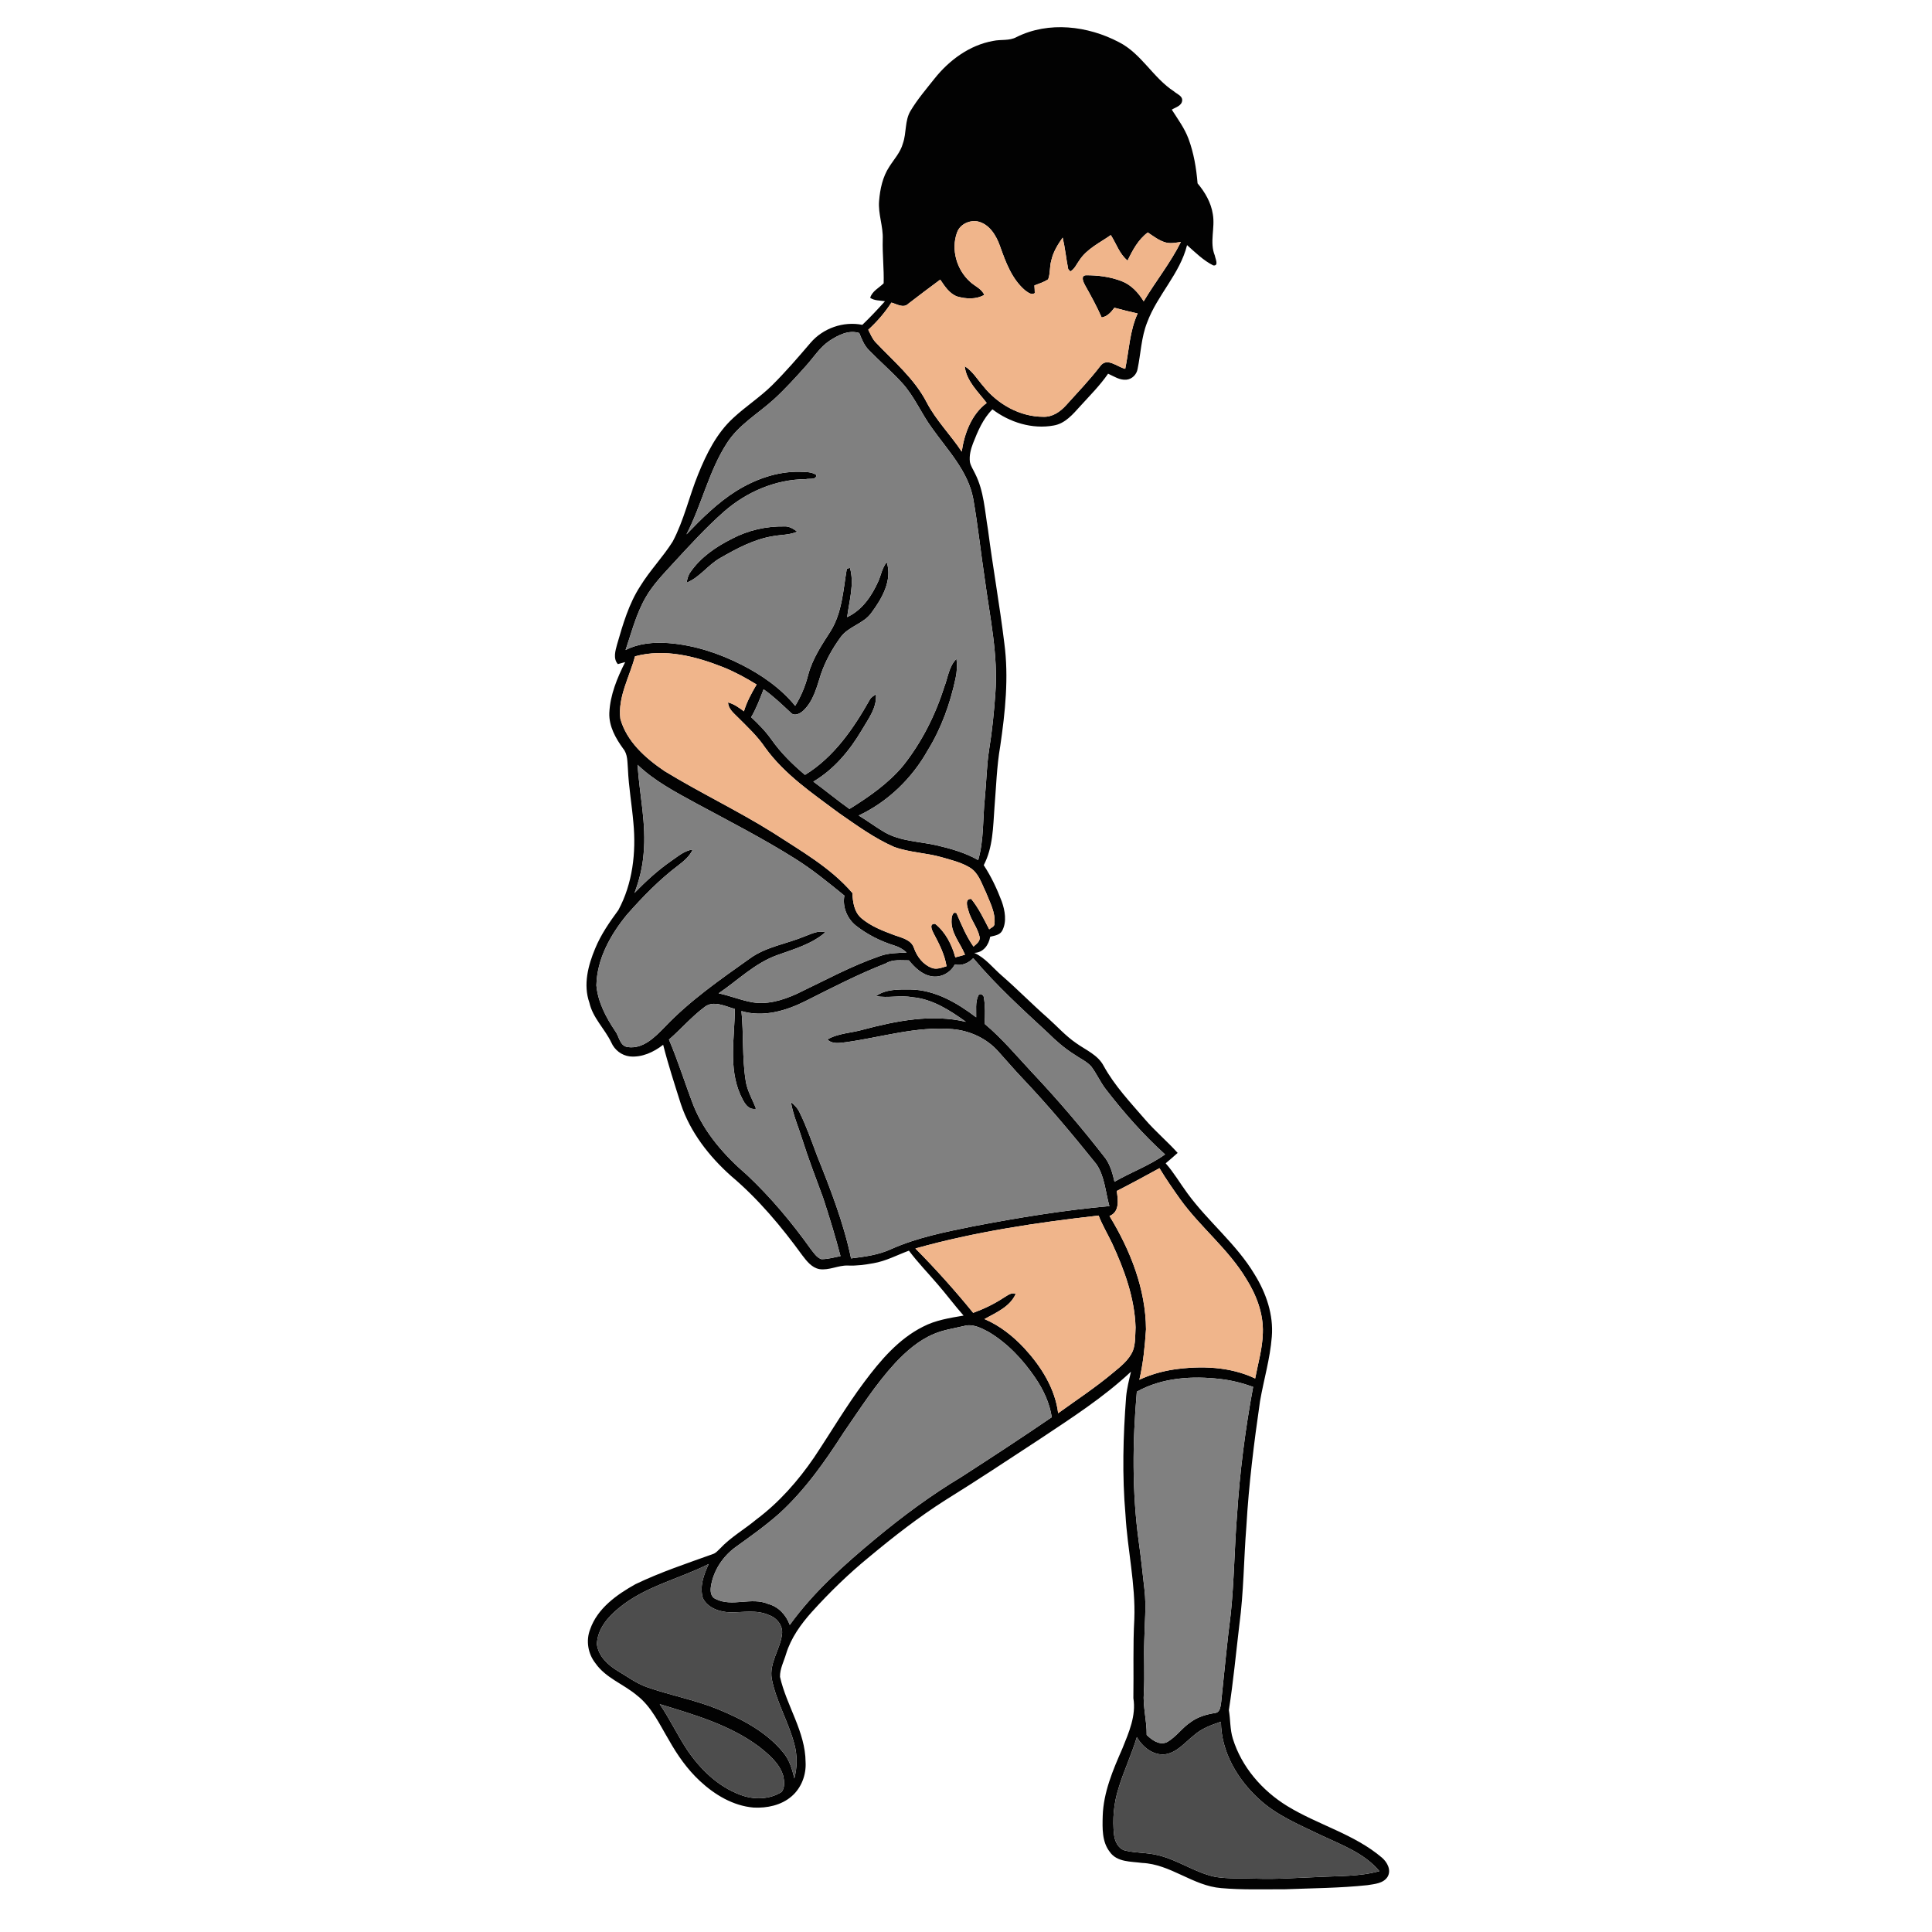<?xml version="1.0" encoding="UTF-8" ?>
<!DOCTYPE svg PUBLIC "-//W3C//DTD SVG 1.1//EN" "http://www.w3.org/Graphics/SVG/1.1/DTD/svg11.dtd">
<svg width="1000pt" height="1000pt" viewBox="0 0 1000 1000" version="1.1" xmlns="http://www.w3.org/2000/svg">
    <g id="#020202ff">
        <path fill="#020202" opacity="1.00"
            d=" M 526.15 19.19 C 542.80 10.88 563.06 13.36 579.13 21.81 C 590.79 27.71 596.81 40.27 607.63 47.29 C 609.15 48.69 612.06 49.56 611.90 52.03 C 611.63 54.82 608.50 55.52 606.51 56.75 C 609.62 61.63 613.11 66.34 615.15 71.79 C 617.91 79.20 619.21 87.06 619.86 94.91 C 623.73 99.49 626.86 104.90 627.76 110.89 C 629.02 118.01 625.95 125.38 628.80 132.31 C 629.04 133.88 631.00 137.71 628.01 137.39 C 622.85 134.82 618.69 130.66 614.42 126.87 C 610.72 141.74 599.04 152.67 593.78 166.84 C 590.70 174.55 590.49 182.96 588.81 191.00 C 588.33 193.85 585.92 196.27 583.01 196.53 C 579.55 196.86 576.54 194.78 573.55 193.42 C 569.37 199.48 564.15 204.69 559.22 210.12 C 555.38 214.35 551.34 219.26 545.37 220.24 C 534.25 222.28 522.57 218.62 513.68 211.87 C 508.80 216.72 506.12 223.16 503.64 229.45 C 502.46 232.53 501.60 235.84 502.03 239.16 C 502.50 241.36 503.84 243.24 504.77 245.27 C 509.28 254.18 509.72 264.35 511.36 274.02 C 513.91 293.71 517.44 313.26 519.84 332.97 C 522.19 350.67 520.29 368.57 517.73 386.13 C 515.89 396.68 515.62 407.41 514.73 418.06 C 514.01 428.09 513.97 438.69 509.18 447.81 C 513.03 453.66 516.03 460.05 518.51 466.59 C 520.18 471.37 521.21 477.01 518.76 481.69 C 517.56 484.01 514.77 484.28 512.52 484.85 C 511.79 489.12 508.94 493.11 504.26 493.20 C 510.10 495.83 513.99 501.11 518.75 505.17 C 526.78 512.16 534.22 519.79 542.23 526.81 C 547.15 531.20 551.56 536.20 557.04 539.94 C 562.04 543.53 568.27 545.99 571.27 551.74 C 576.92 562.02 585.05 570.57 592.66 579.40 C 597.92 585.53 604.15 590.73 609.55 596.74 C 607.52 598.57 605.45 600.38 603.35 602.13 C 607.57 606.90 610.77 612.44 614.54 617.56 C 625.28 632.32 640.00 643.89 649.40 659.67 C 655.36 669.27 659.24 680.55 658.28 691.96 C 657.41 703.24 654.11 714.14 652.19 725.25 C 649.07 746.75 646.37 768.33 645.12 790.03 C 643.76 807.05 643.76 824.18 641.47 841.12 C 639.72 855.81 638.35 870.54 636.06 885.16 C 636.90 890.05 636.61 895.12 638.11 899.91 C 642.63 914.55 653.28 926.83 666.23 934.78 C 682.16 944.56 701.00 949.30 715.38 961.59 C 718.03 963.91 720.19 967.88 718.27 971.32 C 716.11 974.90 711.49 975.14 707.79 975.76 C 693.57 977.28 679.27 977.32 665.00 977.89 C 654.03 977.84 643.03 978.26 632.10 977.28 C 617.49 976.14 605.88 964.87 591.15 964.25 C 585.42 963.47 578.15 963.91 574.45 958.57 C 570.32 953.32 570.60 946.30 570.76 940.00 C 571.13 927.66 576.07 916.14 580.95 905.01 C 584.28 896.76 588.13 888.08 586.63 878.98 C 586.86 865.32 586.36 851.64 587.12 837.99 C 587.80 819.87 583.56 802.05 582.55 784.03 C 580.77 763.72 581.32 743.28 582.88 722.98 C 583.27 718.57 584.40 714.27 585.39 709.98 C 571.02 723.46 554.34 734.11 538.00 745.00 C 521.87 755.57 505.80 766.24 489.41 776.40 C 475.53 785.22 462.54 795.34 449.92 805.86 C 439.30 814.52 429.46 824.11 420.26 834.27 C 414.56 840.63 409.42 847.75 406.89 856.01 C 405.74 859.93 403.65 863.75 403.73 867.92 C 407.10 882.94 416.86 896.28 416.97 912.05 C 417.36 918.64 414.79 925.45 409.73 929.78 C 404.40 934.42 396.99 935.94 390.09 935.60 C 379.46 934.71 369.92 928.97 362.26 921.83 C 355.74 915.78 350.59 908.42 346.26 900.70 C 341.35 892.52 337.32 883.37 329.54 877.42 C 322.64 871.62 313.48 868.50 308.20 860.89 C 304.34 856.02 303.18 849.20 305.44 843.38 C 309.21 832.46 319.26 825.37 328.93 819.96 C 341.90 813.73 355.60 809.19 369.12 804.33 C 370.56 803.82 371.56 802.62 372.62 801.60 C 378.15 795.66 385.31 791.63 391.50 786.46 C 403.26 777.65 413.09 766.49 421.35 754.41 C 430.05 741.40 437.95 727.85 447.35 715.32 C 455.68 704.17 465.05 693.08 477.69 686.72 C 484.22 683.30 491.57 682.18 498.75 680.94 C 494.09 675.67 489.90 670.01 485.29 664.70 C 480.35 658.91 475.02 653.45 470.46 647.34 C 464.36 649.59 458.52 652.76 452.05 653.85 C 447.69 654.64 443.28 655.24 438.85 655.04 C 433.84 654.86 429.12 657.68 424.08 656.89 C 420.14 656.13 417.55 652.75 415.26 649.74 C 404.43 634.84 392.50 620.56 378.37 608.65 C 367.01 598.50 357.27 586.04 352.41 571.44 C 349.20 561.27 345.87 551.13 343.25 540.78 C 338.36 544.58 332.27 547.43 325.94 546.79 C 321.75 546.30 318.11 543.46 316.43 539.62 C 313.03 532.50 306.82 526.87 305.06 518.97 C 301.79 509.70 304.39 499.70 308.05 490.97 C 311.01 483.74 315.48 477.31 320.07 471.05 C 327.46 457.34 329.29 441.27 327.85 425.94 C 327.06 416.61 325.41 407.36 325.01 398.00 C 324.68 394.41 324.99 390.40 322.52 387.46 C 318.63 382.09 315.13 375.87 315.38 369.03 C 315.79 359.71 319.44 350.92 323.59 342.70 C 322.64 342.96 320.74 343.48 319.79 343.74 C 317.26 340.84 318.52 336.86 319.39 333.57 C 322.41 323.17 325.45 312.54 331.41 303.38 C 336.39 295.25 343.12 288.36 348.19 280.30 C 354.05 269.25 356.69 256.91 361.40 245.40 C 365.68 234.83 370.94 224.24 379.45 216.42 C 385.87 210.44 393.29 205.66 399.55 199.51 C 406.60 192.53 413.06 185.01 419.50 177.48 C 425.96 169.89 436.55 166.16 446.34 168.14 C 450.43 164.24 454.27 160.11 458.06 155.93 C 455.50 155.46 452.64 155.70 450.40 154.16 C 451.40 150.71 454.97 149.02 457.38 146.65 C 457.60 139.07 456.68 131.51 456.90 123.93 C 457.21 117.19 454.43 110.71 455.02 103.97 C 455.52 97.82 456.86 91.53 460.29 86.31 C 462.77 82.38 466.09 78.85 467.33 74.26 C 469.29 68.76 468.22 62.48 471.31 57.35 C 474.88 51.39 479.42 46.09 483.73 40.66 C 491.32 31.13 501.88 23.33 514.06 21.18 C 518.06 20.30 522.44 21.25 526.15 19.19 M 495.35 120.36 C 492.14 129.16 495.20 139.64 502.09 145.83 C 504.51 148.13 508.05 149.37 509.45 152.63 C 505.14 155.08 499.98 154.76 495.38 153.44 C 491.37 151.92 488.96 148.11 486.67 144.73 C 481.14 148.83 475.63 152.96 470.18 157.17 C 467.59 159.74 464.23 157.38 461.40 156.61 C 458.03 161.80 453.97 166.51 449.40 170.69 C 450.48 172.82 451.41 175.09 452.99 176.93 C 462.39 186.91 473.29 195.91 479.67 208.31 C 484.52 217.61 492.03 225.07 497.78 233.76 C 499.18 224.36 502.82 214.43 510.72 208.58 C 506.29 202.75 500.16 197.20 499.34 189.55 C 503.45 192.13 505.91 196.40 509.03 199.98 C 516.45 209.28 527.99 215.75 540.04 215.73 C 544.75 215.91 548.78 213.12 551.80 209.77 C 557.81 203.07 564.09 196.58 569.55 189.42 C 573.06 184.77 578.33 190.00 582.42 190.90 C 584.40 181.33 584.72 171.29 588.85 162.25 C 584.82 161.35 580.80 160.38 576.82 159.28 C 575.12 161.55 573.18 163.83 570.22 164.31 C 567.66 158.50 564.60 152.93 561.49 147.40 C 560.74 145.97 559.28 142.82 561.95 142.48 C 568.24 142.42 574.66 143.26 580.57 145.53 C 585.53 147.43 589.25 151.52 591.97 155.97 C 598.16 145.58 605.82 136.11 611.23 125.24 C 608.58 125.60 605.83 126.22 603.20 125.46 C 599.80 124.48 596.99 122.23 594.09 120.32 C 589.16 123.99 586.24 129.46 583.63 134.88 C 579.44 131.50 577.79 126.09 574.96 121.67 C 569.30 125.65 562.61 128.73 558.70 134.70 C 557.22 136.69 556.26 139.25 553.98 140.50 C 553.71 140.19 553.17 139.58 552.90 139.28 C 551.83 133.88 551.30 128.36 550.04 122.98 C 547.45 126.63 545.06 130.53 544.12 134.96 C 543.21 138.11 543.69 141.53 542.52 144.60 C 540.33 146.02 537.82 146.82 535.40 147.74 C 535.52 149.06 535.58 150.38 535.60 151.70 C 533.87 152.90 532.08 151.30 530.67 150.35 C 523.75 144.49 520.54 135.70 517.61 127.41 C 515.66 121.91 512.15 115.98 506.04 114.61 C 501.71 113.83 496.86 116.09 495.35 120.36 M 429.39 176.36 C 424.39 179.69 421.19 184.91 417.23 189.31 C 411.89 195.27 406.52 201.22 400.62 206.63 C 392.43 214.10 382.35 219.81 376.27 229.35 C 366.83 243.94 363.24 261.28 355.30 276.61 C 363.20 268.38 371.37 260.23 381.08 254.13 C 390.91 248.03 402.31 243.93 413.99 244.20 C 416.86 244.31 420.02 244.13 422.52 245.83 C 422.69 248.59 418.74 247.53 417.00 248.03 C 401.45 248.11 386.40 254.62 374.78 264.78 C 365.22 273.22 356.63 282.68 347.99 292.04 C 343.04 297.47 337.85 302.81 334.19 309.24 C 329.30 317.70 326.92 327.27 323.80 336.45 C 330.61 332.94 338.44 332.32 345.97 332.86 C 359.23 333.87 372.10 338.11 383.92 344.10 C 394.33 349.40 404.14 356.23 411.59 365.34 C 414.69 360.34 416.91 354.87 418.35 349.17 C 420.55 340.95 425.33 333.82 429.88 326.75 C 435.94 317.04 436.43 305.31 438.31 294.36 C 438.72 294.25 439.53 294.04 439.94 293.94 C 442.30 302.31 439.53 311.04 438.49 319.42 C 446.32 315.79 451.30 308.34 454.69 300.69 C 456.08 297.43 456.67 293.77 458.98 290.96 C 461.96 300.38 456.54 309.77 451.09 317.12 C 447.01 322.96 439.10 324.15 435.01 329.96 C 430.77 335.79 427.22 342.18 424.89 349.01 C 422.77 355.63 421.04 362.88 415.79 367.83 C 414.09 369.40 411.09 370.95 409.22 368.80 C 404.72 364.61 400.29 360.33 395.24 356.78 C 393.33 361.69 391.50 366.66 388.80 371.21 C 392.58 374.76 396.25 378.46 399.24 382.71 C 404.12 389.65 410.19 395.64 416.67 401.08 C 431.62 391.91 441.76 377.12 450.21 362.14 C 450.89 360.84 452.25 360.17 453.38 359.32 C 453.98 366.40 449.36 372.20 446.02 377.98 C 439.77 388.53 431.67 398.26 420.99 404.56 C 427.30 409.18 433.31 414.19 439.69 418.72 C 449.77 412.44 459.70 405.58 467.38 396.41 C 476.98 384.33 484.05 370.38 488.70 355.69 C 490.66 350.76 491.11 344.92 495.08 341.03 C 495.48 344.37 495.35 347.76 494.61 351.05 C 491.83 364.13 487.27 376.89 480.24 388.30 C 472.11 402.83 459.57 415.02 444.46 422.11 C 449.09 424.89 453.39 428.17 458.06 430.88 C 466.26 435.49 475.92 435.51 484.89 437.55 C 492.27 439.29 499.68 441.39 506.31 445.17 C 509.33 434.71 508.63 423.74 509.75 413.02 C 510.58 404.65 510.68 396.22 511.98 387.90 C 513.55 378.32 514.50 368.64 515.19 358.95 C 516.72 339.09 512.37 319.48 509.74 299.90 C 507.64 285.94 506.16 271.87 503.71 257.96 C 500.98 243.72 490.49 232.98 482.39 221.55 C 476.83 214.01 473.27 205.11 466.89 198.16 C 461.46 192.23 455.34 186.98 449.74 181.22 C 447.30 178.78 446.02 175.52 444.76 172.38 C 439.25 170.62 433.91 173.44 429.39 176.36 M 328.67 339.72 C 325.87 350.39 319.71 360.69 321.10 372.06 C 324.38 383.85 334.14 392.46 343.94 399.10 C 362.29 410.32 381.79 419.55 400.03 430.97 C 414.44 440.36 429.87 449.02 441.20 462.23 C 441.40 466.86 442.09 471.96 445.79 475.21 C 450.71 479.41 456.90 481.79 462.90 484.02 C 466.71 485.41 471.73 486.35 473.11 490.80 C 474.67 495.12 477.67 499.16 482.05 500.89 C 484.65 502.05 487.39 500.86 489.93 500.13 C 488.94 493.97 486.04 488.40 483.16 482.96 C 482.30 481.24 480.80 478.03 484.03 478.18 C 489.43 482.49 492.68 488.95 494.47 495.52 C 496.15 495.11 497.81 494.64 499.47 494.15 C 497.08 488.11 492.00 482.83 492.54 475.94 C 492.54 474.64 493.17 471.37 495.12 472.76 C 497.67 478.66 500.14 484.66 503.88 489.95 C 505.33 488.63 507.46 487.25 507.06 484.96 C 505.96 479.99 502.39 475.98 501.16 471.03 C 500.53 469.00 499.40 465.10 502.71 465.29 C 506.56 470.04 509.20 475.62 512.01 481.02 C 512.97 480.12 514.78 479.69 514.75 478.09 C 515.33 472.27 512.32 466.99 510.27 461.76 C 508.04 457.25 506.54 451.78 501.96 449.04 C 497.55 446.37 492.46 445.16 487.56 443.74 C 479.44 441.39 470.79 441.28 462.82 438.38 C 452.52 433.87 443.40 427.18 434.20 420.82 C 420.59 410.65 406.11 400.93 396.05 386.95 C 392.06 381.04 386.82 376.17 381.80 371.16 C 379.67 368.99 376.97 366.91 376.85 363.58 C 379.95 364.38 382.54 366.30 385.06 368.18 C 386.53 363.24 389.02 358.71 391.62 354.30 C 386.16 350.94 380.53 347.85 374.59 345.44 C 360.19 339.71 344.03 335.51 328.67 339.72 M 330.00 395.85 C 330.98 411.22 334.65 426.50 333.12 441.97 C 332.58 448.90 330.85 455.69 328.43 462.20 C 334.30 456.10 340.58 450.36 347.55 445.54 C 350.98 443.22 354.25 440.25 358.54 439.73 C 356.97 443.21 354.01 445.69 351.04 447.95 C 341.21 455.38 332.58 464.26 324.45 473.49 C 315.98 483.83 308.95 496.39 308.69 510.07 C 309.50 518.67 313.62 526.54 318.38 533.60 C 320.53 536.37 320.74 541.46 324.93 541.96 C 332.79 543.08 338.84 536.94 343.85 531.81 C 356.94 517.99 372.64 507.10 388.09 496.13 C 396.51 489.99 407.06 488.59 416.49 484.66 C 419.91 483.44 423.45 481.41 427.19 482.57 C 420.12 488.72 410.84 491.29 402.19 494.41 C 390.69 498.55 381.91 507.40 371.97 514.15 C 377.45 515.28 382.67 517.41 388.15 518.53 C 396.43 520.39 404.90 517.82 412.42 514.41 C 426.71 507.59 440.67 499.93 455.69 494.77 C 460.04 493.20 464.72 493.29 469.28 493.02 C 467.42 491.33 465.22 490.07 462.81 489.37 C 455.65 487.14 448.84 483.68 442.95 479.05 C 438.41 475.34 435.96 469.39 437.05 463.56 C 428.80 456.87 420.58 450.10 411.56 444.46 C 394.98 434.02 377.53 425.08 360.30 415.79 C 349.69 409.97 338.79 404.31 330.00 395.85 M 503.75 495.94 C 501.26 498.55 497.80 500.04 494.19 499.23 C 491.93 503.59 486.88 506.23 482.02 505.30 C 477.13 504.41 473.47 500.74 470.42 497.09 C 466.40 497.16 462.12 496.40 458.51 498.65 C 444.27 504.21 430.69 511.23 417.05 518.09 C 406.88 523.21 395.07 526.70 383.77 523.33 C 384.98 535.27 384.06 547.37 385.95 559.25 C 386.67 564.50 389.50 569.03 391.34 573.91 C 386.84 574.76 384.79 570.01 383.24 566.70 C 376.97 552.68 380.28 537.01 380.34 522.23 C 375.35 520.87 369.20 517.53 364.53 521.35 C 357.90 526.32 352.49 532.67 346.25 538.08 C 351.01 549.24 354.58 560.86 358.93 572.18 C 364.67 586.51 375.19 598.31 386.76 608.26 C 398.99 619.78 409.82 632.74 419.57 646.40 C 421.18 648.38 422.61 650.87 425.15 651.74 C 428.51 651.76 431.78 650.81 435.05 650.17 C 432.39 640.02 429.32 629.99 426.05 620.02 C 422.36 609.94 418.47 599.93 415.24 589.69 C 413.27 583.29 410.49 577.11 409.39 570.48 C 411.37 571.93 413.00 573.82 414.01 576.08 C 417.51 583.22 420.12 590.76 422.92 598.20 C 429.86 615.52 436.69 633.02 440.51 651.35 C 447.61 650.47 454.86 649.54 461.41 646.46 C 474.80 640.54 489.23 637.66 503.50 634.78 C 526.91 630.29 550.47 626.41 574.22 624.28 C 572.16 617.01 571.84 608.94 567.48 602.55 C 555.32 587.43 542.88 572.52 529.52 558.43 C 525.12 553.84 521.03 548.97 516.75 544.27 C 510.75 537.47 501.93 533.43 492.95 532.68 C 474.32 531.10 456.24 536.89 437.97 539.43 C 434.68 539.79 430.87 540.65 428.25 538.02 C 433.94 534.73 440.81 534.69 447.03 532.86 C 464.16 528.32 482.38 524.76 499.96 528.89 C 491.64 522.94 482.62 517.04 472.13 516.15 C 465.91 515.00 459.60 516.73 453.41 515.58 C 458.44 511.93 465.10 512.14 471.04 512.15 C 483.85 512.31 495.36 519.01 505.27 526.56 C 505.38 522.87 504.75 518.85 506.31 515.40 C 507.14 513.63 509.21 514.93 509.28 516.42 C 509.98 520.87 509.92 525.42 509.61 529.91 C 518.60 537.41 526.10 546.43 534.06 554.96 C 547.54 569.23 560.28 584.18 572.30 599.69 C 574.75 603.26 575.93 607.49 576.86 611.67 C 585.46 606.70 594.93 603.33 603.03 597.52 C 591.69 587.28 581.60 575.76 572.27 563.68 C 569.47 560.01 567.62 555.73 564.85 552.05 C 562.46 549.33 559.02 547.89 556.12 545.83 C 551.10 542.67 546.60 538.79 542.41 534.61 C 529.04 522.23 515.51 509.91 503.75 495.94 M 578.03 616.45 C 578.70 621.02 579.64 627.27 574.27 629.40 C 585.04 647.07 593.03 667.13 593.17 688.07 C 592.58 696.82 591.74 705.60 589.73 714.16 C 595.34 711.51 601.36 709.81 607.49 708.86 C 621.58 706.83 636.61 707.29 649.67 713.50 C 651.14 705.69 653.46 697.97 653.64 689.96 C 654.02 679.99 650.32 670.30 645.08 661.97 C 635.87 646.61 621.51 635.37 611.05 620.97 C 607.27 615.63 603.50 610.26 600.14 604.65 C 592.82 608.68 585.46 612.65 578.03 616.45 M 473.82 646.21 C 484.32 656.84 494.30 667.94 503.72 679.53 C 509.28 677.49 514.64 674.93 519.57 671.66 C 521.44 670.62 523.42 668.75 525.73 669.72 C 522.79 676.37 515.54 679.43 509.54 682.74 C 517.47 686.11 524.33 691.55 530.18 697.81 C 538.81 707.18 546.10 718.60 547.70 731.48 C 557.33 724.53 567.27 717.99 576.35 710.34 C 580.21 707.17 584.33 703.90 586.37 699.21 C 587.80 695.33 587.54 691.10 587.77 687.04 C 587.29 671.76 581.94 657.17 575.58 643.44 C 573.29 638.67 570.56 634.11 568.64 629.17 C 536.72 632.77 504.78 637.53 473.82 646.21 M 483.35 690.46 C 475.58 693.71 469.13 699.36 463.41 705.43 C 453.21 716.50 445.11 729.26 436.58 741.61 C 426.97 756.59 416.59 771.28 403.41 783.35 C 396.26 789.67 388.49 795.21 380.76 800.76 C 374.13 805.58 369.28 812.90 367.99 821.04 C 367.61 823.48 367.78 826.53 370.43 827.63 C 378.98 831.97 388.92 826.42 397.67 830.22 C 403.02 831.63 406.92 835.97 408.79 841.06 C 421.16 823.91 437.14 809.74 453.33 796.30 C 467.28 784.73 481.87 773.92 497.41 764.59 C 513.18 754.41 528.89 744.14 544.39 733.55 C 543.28 726.15 540.03 719.25 535.82 713.11 C 529.46 703.73 521.47 695.21 511.67 689.38 C 507.83 687.35 503.44 685.04 498.99 686.33 C 493.75 687.57 488.34 688.32 483.35 690.46 M 588.42 720.33 C 586.16 746.22 585.90 772.38 589.44 798.16 C 590.61 806.38 591.44 814.64 592.39 822.89 C 593.40 831.56 592.41 840.28 592.29 848.98 C 591.96 857.99 592.58 867.00 592.05 876.01 C 591.48 883.39 593.64 890.62 593.52 898.00 C 596.20 900.58 599.96 903.45 603.87 901.81 C 608.70 899.18 611.78 894.33 616.35 891.33 C 620.02 888.61 624.47 887.34 628.92 886.64 C 631.59 886.35 631.75 883.13 632.07 881.07 C 633.71 865.78 635.07 850.45 637.05 835.19 C 638.82 818.16 638.92 801.03 640.30 783.97 C 641.72 761.79 644.56 739.69 648.62 717.85 C 643.17 715.90 637.54 714.45 631.79 713.79 C 617.15 712.06 601.53 713.01 588.42 720.33 M 320.30 832.33 C 314.59 836.95 309.18 843.32 308.95 851.02 C 309.69 857.29 314.82 861.93 319.97 865.02 C 324.84 867.85 329.40 871.36 334.78 873.22 C 346.84 877.49 359.53 879.79 371.41 884.60 C 383.91 889.74 396.49 896.24 405.22 906.86 C 408.55 910.71 410.06 915.65 411.11 920.54 C 412.72 914.71 412.71 908.56 411.15 902.73 C 408.10 891.20 401.76 880.73 399.46 868.99 C 398.05 860.73 403.81 853.76 404.77 845.86 C 405.35 841.44 402.12 837.40 398.07 836.00 C 391.73 833.08 384.67 834.61 377.97 834.54 C 372.57 834.41 366.36 832.36 363.81 827.22 C 362.00 821.19 364.28 814.95 366.84 809.52 C 351.43 817.32 333.82 821.08 320.30 832.33 M 341.47 882.06 C 346.62 889.62 350.54 897.93 355.56 905.57 C 362.34 915.65 371.53 924.64 383.08 928.95 C 389.95 931.62 398.29 931.53 404.59 927.48 C 406.32 925.23 405.96 921.97 405.45 919.35 C 403.58 912.77 398.05 908.18 392.91 904.09 C 377.76 892.77 359.30 887.51 341.47 882.06 M 618.04 898.16 C 613.34 901.82 609.24 907.17 602.99 908.04 C 596.74 908.66 591.41 904.23 588.43 899.13 C 585.71 908.19 581.60 916.75 578.88 925.82 C 576.48 933.47 575.76 941.64 576.62 949.61 C 576.99 952.95 578.67 956.67 582.11 957.77 C 587.87 959.24 593.94 958.78 599.69 960.33 C 609.96 962.84 618.77 969.39 629.17 971.50 C 636.05 972.56 643.05 972.14 649.99 972.39 C 660.67 972.81 671.32 971.92 681.98 971.55 C 692.65 970.95 703.58 971.38 713.97 968.50 C 706.08 959.06 694.13 954.81 683.33 949.71 C 672.37 944.39 660.79 939.65 651.74 931.25 C 640.50 921.02 632.04 906.67 631.96 891.16 C 627.03 892.83 621.99 894.62 618.04 898.16 Z" />
        <path fill="#020202" opacity="1.00"
            d=" M 378.92 278.83 C 387.20 274.45 396.64 272.32 405.99 272.48 C 408.53 272.34 410.70 273.73 412.65 275.19 C 408.65 276.97 404.21 276.73 399.99 277.53 C 390.20 279.15 381.33 283.92 372.82 288.80 C 366.44 292.35 362.22 298.91 355.32 301.62 C 355.77 299.76 356.13 297.81 357.29 296.23 C 362.60 288.44 370.59 282.99 378.92 278.83 Z" />
    </g>
    <g id="#f0b58bff">
        <path fill="#f0b58b" opacity="1.00"
            d=" M 495.35 120.36 C 496.86 116.09 501.71 113.83 506.04 114.61 C 512.15 115.98 515.66 121.91 517.61 127.41 C 520.54 135.70 523.75 144.49 530.67 150.35 C 532.08 151.30 533.87 152.90 535.60 151.70 C 535.58 150.38 535.52 149.06 535.40 147.74 C 537.82 146.82 540.33 146.02 542.52 144.60 C 543.69 141.53 543.21 138.11 544.12 134.96 C 545.06 130.53 547.45 126.63 550.04 122.98 C 551.30 128.36 551.83 133.88 552.90 139.28 C 553.17 139.58 553.71 140.19 553.98 140.50 C 556.26 139.25 557.22 136.69 558.70 134.70 C 562.61 128.73 569.30 125.65 574.96 121.67 C 577.79 126.09 579.44 131.50 583.63 134.88 C 586.24 129.46 589.16 123.99 594.09 120.32 C 596.99 122.23 599.80 124.48 603.20 125.46 C 605.83 126.22 608.58 125.60 611.23 125.24 C 605.82 136.11 598.16 145.58 591.97 155.97 C 589.25 151.52 585.53 147.43 580.57 145.53 C 574.66 143.26 568.24 142.42 561.95 142.48 C 559.28 142.82 560.74 145.97 561.49 147.40 C 564.60 152.93 567.66 158.50 570.22 164.31 C 573.18 163.83 575.12 161.55 576.82 159.28 C 580.80 160.38 584.82 161.35 588.85 162.25 C 584.72 171.29 584.40 181.33 582.42 190.90 C 578.33 190.00 573.06 184.77 569.55 189.42 C 564.09 196.58 557.81 203.07 551.80 209.77 C 548.78 213.12 544.75 215.91 540.04 215.73 C 527.99 215.75 516.45 209.28 509.03 199.98 C 505.91 196.40 503.45 192.13 499.34 189.55 C 500.16 197.20 506.29 202.75 510.72 208.58 C 502.82 214.43 499.18 224.36 497.78 233.76 C 492.03 225.07 484.52 217.61 479.67 208.31 C 473.29 195.91 462.39 186.91 452.99 176.93 C 451.41 175.09 450.48 172.82 449.40 170.69 C 453.97 166.51 458.03 161.80 461.40 156.61 C 464.23 157.38 467.59 159.74 470.18 157.17 C 475.63 152.96 481.14 148.83 486.67 144.73 C 488.96 148.11 491.37 151.92 495.38 153.44 C 499.98 154.76 505.14 155.08 509.45 152.63 C 508.05 149.37 504.51 148.13 502.09 145.83 C 495.20 139.64 492.14 129.16 495.35 120.36 Z" />
        <path fill="#f0b58b" opacity="1.00"
            d=" M 328.67 339.72 C 344.03 335.51 360.19 339.71 374.59 345.44 C 380.53 347.85 386.16 350.94 391.62 354.30 C 389.02 358.71 386.53 363.24 385.06 368.18 C 382.54 366.30 379.95 364.38 376.85 363.58 C 376.97 366.91 379.67 368.99 381.80 371.16 C 386.82 376.17 392.06 381.04 396.05 386.95 C 406.11 400.93 420.59 410.65 434.20 420.82 C 443.40 427.18 452.52 433.87 462.82 438.38 C 470.79 441.28 479.44 441.39 487.56 443.74 C 492.46 445.16 497.55 446.37 501.96 449.04 C 506.54 451.78 508.04 457.25 510.27 461.76 C 512.32 466.99 515.33 472.27 514.75 478.09 C 514.78 479.69 512.97 480.12 512.01 481.02 C 509.20 475.62 506.56 470.04 502.71 465.29 C 499.40 465.10 500.53 469.00 501.16 471.03 C 502.39 475.98 505.96 479.99 507.06 484.96 C 507.46 487.25 505.33 488.63 503.88 489.95 C 500.14 484.66 497.67 478.66 495.12 472.76 C 493.17 471.37 492.54 474.64 492.54 475.94 C 492.00 482.83 497.08 488.11 499.47 494.15 C 497.81 494.64 496.15 495.11 494.47 495.52 C 492.68 488.95 489.43 482.49 484.03 478.18 C 480.80 478.03 482.30 481.24 483.16 482.96 C 486.04 488.40 488.94 493.97 489.93 500.13 C 487.39 500.86 484.65 502.05 482.05 500.89 C 477.67 499.16 474.67 495.12 473.11 490.80 C 471.73 486.35 466.71 485.41 462.90 484.02 C 456.90 481.79 450.71 479.41 445.79 475.21 C 442.09 471.96 441.40 466.86 441.20 462.23 C 429.87 449.02 414.44 440.36 400.03 430.97 C 381.79 419.55 362.29 410.32 343.94 399.10 C 334.14 392.46 324.38 383.85 321.10 372.06 C 319.71 360.69 325.87 350.39 328.67 339.72 Z" />
        <path fill="#f0b58b" opacity="1.00"
            d=" M 578.03 616.45 C 585.46 612.65 592.82 608.68 600.14 604.65 C 603.50 610.26 607.27 615.63 611.05 620.97 C 621.51 635.37 635.87 646.61 645.08 661.97 C 650.32 670.30 654.02 679.99 653.64 689.96 C 653.46 697.97 651.14 705.69 649.67 713.50 C 636.61 707.29 621.58 706.83 607.49 708.86 C 601.36 709.81 595.34 711.51 589.73 714.16 C 591.74 705.60 592.58 696.82 593.17 688.07 C 593.03 667.13 585.04 647.07 574.27 629.40 C 579.64 627.27 578.70 621.02 578.03 616.45 Z" />
        <path fill="#f0b58b" opacity="1.00"
            d=" M 473.82 646.21 C 504.78 637.53 536.72 632.77 568.64 629.17 C 570.56 634.11 573.29 638.67 575.58 643.44 C 581.94 657.17 587.29 671.76 587.77 687.04 C 587.54 691.10 587.80 695.33 586.37 699.21 C 584.33 703.90 580.21 707.17 576.35 710.34 C 567.27 717.99 557.33 724.53 547.70 731.48 C 546.10 718.60 538.81 707.18 530.18 697.81 C 524.33 691.55 517.47 686.11 509.54 682.74 C 515.54 679.43 522.79 676.37 525.73 669.72 C 523.42 668.75 521.44 670.62 519.57 671.66 C 514.64 674.93 509.28 677.49 503.72 679.53 C 494.30 667.94 484.32 656.84 473.82 646.21 Z" />
    </g>
    <g id="#f11b27ff">
        <path fill="grey" opacity="1.00"
            d=" M 429.39 176.36 C 433.91 173.44 439.25 170.62 444.76 172.38 C 446.02 175.52 447.30 178.78 449.74 181.22 C 455.34 186.98 461.46 192.23 466.89 198.16 C 473.27 205.11 476.83 214.01 482.39 221.55 C 490.49 232.98 500.98 243.72 503.71 257.96 C 506.16 271.87 507.64 285.94 509.74 299.90 C 512.37 319.48 516.72 339.09 515.19 358.95 C 514.50 368.64 513.55 378.32 511.98 387.90 C 510.68 396.22 510.58 404.65 509.75 413.02 C 508.63 423.74 509.33 434.71 506.31 445.17 C 499.68 441.39 492.27 439.29 484.89 437.55 C 475.92 435.51 466.26 435.49 458.06 430.88 C 453.39 428.17 449.09 424.89 444.46 422.11 C 459.57 415.02 472.11 402.83 480.24 388.30 C 487.27 376.89 491.83 364.13 494.61 351.05 C 495.35 347.76 495.48 344.37 495.08 341.03 C 491.11 344.92 490.66 350.76 488.70 355.69 C 484.05 370.38 476.98 384.33 467.38 396.41 C 459.70 405.58 449.77 412.44 439.69 418.72 C 433.31 414.19 427.30 409.18 420.99 404.56 C 431.67 398.26 439.77 388.53 446.02 377.98 C 449.36 372.20 453.98 366.40 453.38 359.32 C 452.25 360.17 450.89 360.84 450.21 362.14 C 441.76 377.12 431.62 391.91 416.67 401.08 C 410.19 395.64 404.12 389.65 399.24 382.71 C 396.25 378.46 392.58 374.76 388.80 371.21 C 391.50 366.66 393.33 361.69 395.24 356.78 C 400.29 360.33 404.72 364.61 409.22 368.80 C 411.09 370.95 414.09 369.40 415.79 367.83 C 421.04 362.88 422.77 355.63 424.89 349.01 C 427.22 342.18 430.77 335.79 435.01 329.96 C 439.10 324.15 447.01 322.96 451.09 317.12 C 456.54 309.77 461.96 300.38 458.98 290.96 C 456.67 293.77 456.08 297.43 454.69 300.69 C 451.30 308.34 446.32 315.79 438.49 319.42 C 439.53 311.04 442.30 302.31 439.94 293.94 C 439.53 294.04 438.72 294.25 438.31 294.36 C 436.43 305.31 435.94 317.04 429.88 326.75 C 425.33 333.82 420.55 340.95 418.35 349.17 C 416.91 354.87 414.69 360.34 411.59 365.34 C 404.14 356.23 394.33 349.40 383.92 344.10 C 372.10 338.11 359.23 333.87 345.97 332.86 C 338.44 332.32 330.61 332.94 323.80 336.45 C 326.92 327.27 329.30 317.70 334.19 309.24 C 337.85 302.81 343.04 297.47 347.99 292.04 C 356.63 282.68 365.22 273.22 374.78 264.78 C 386.40 254.62 401.45 248.11 417.00 248.03 C 418.74 247.53 422.69 248.59 422.52 245.83 C 420.02 244.13 416.86 244.31 413.99 244.20 C 402.31 243.93 390.91 248.03 381.08 254.13 C 371.37 260.23 363.20 268.38 355.30 276.61 C 363.24 261.28 366.83 243.94 376.27 229.35 C 382.35 219.81 392.43 214.10 400.62 206.63 C 406.52 201.22 411.89 195.27 417.23 189.31 C 421.19 184.91 424.39 179.69 429.39 176.36 M 378.92 278.83 C 370.59 282.99 362.60 288.44 357.29 296.23 C 356.13 297.81 355.77 299.76 355.32 301.62 C 362.22 298.91 366.44 292.35 372.82 288.80 C 381.33 283.92 390.20 279.15 399.99 277.53 C 404.21 276.73 408.65 276.97 412.65 275.19 C 410.70 273.73 408.53 272.34 405.99 272.48 C 396.64 272.32 387.20 274.45 378.92 278.83 Z" />
        <path fill="grey" opacity="1.00"
            d=" M 330.00 395.85 C 338.79 404.31 349.69 409.97 360.30 415.79 C 377.53 425.08 394.98 434.02 411.56 444.46 C 420.58 450.10 428.80 456.87 437.05 463.56 C 435.96 469.39 438.41 475.34 442.95 479.05 C 448.84 483.68 455.65 487.14 462.81 489.37 C 465.22 490.07 467.42 491.33 469.28 493.02 C 464.72 493.29 460.04 493.20 455.69 494.77 C 440.67 499.93 426.71 507.59 412.42 514.41 C 404.90 517.82 396.43 520.39 388.15 518.53 C 382.67 517.41 377.45 515.28 371.97 514.15 C 381.91 507.40 390.69 498.55 402.19 494.41 C 410.84 491.29 420.12 488.72 427.19 482.57 C 423.45 481.41 419.91 483.44 416.49 484.66 C 407.06 488.59 396.51 489.99 388.09 496.13 C 372.64 507.10 356.94 517.99 343.85 531.81 C 338.84 536.94 332.79 543.08 324.93 541.96 C 320.74 541.46 320.53 536.37 318.38 533.60 C 313.62 526.54 309.50 518.67 308.69 510.07 C 308.95 496.39 315.98 483.83 324.45 473.49 C 332.58 464.26 341.21 455.38 351.04 447.95 C 354.01 445.69 356.97 443.21 358.54 439.73 C 354.25 440.25 350.98 443.22 347.55 445.54 C 340.58 450.36 334.30 456.10 328.43 462.20 C 330.85 455.69 332.58 448.90 333.12 441.97 C 334.65 426.50 330.98 411.22 330.00 395.85 Z" />
    </g>
    <g id="#ffffffff">
        <path fill="grey" opacity="1.00"
            d=" M 503.75 495.94 C 515.51 509.91 529.04 522.23 542.41 534.61 C 546.60 538.79 551.10 542.67 556.12 545.83 C 559.02 547.89 562.46 549.33 564.85 552.05 C 567.62 555.73 569.47 560.01 572.27 563.68 C 581.60 575.76 591.69 587.28 603.03 597.52 C 594.93 603.33 585.46 606.70 576.86 611.67 C 575.93 607.49 574.75 603.26 572.30 599.69 C 560.28 584.18 547.54 569.23 534.06 554.96 C 526.10 546.43 518.60 537.41 509.61 529.91 C 509.92 525.42 509.98 520.87 509.28 516.42 C 509.21 514.93 507.14 513.63 506.31 515.40 C 504.75 518.85 505.38 522.87 505.27 526.56 C 495.36 519.01 483.85 512.31 471.04 512.15 C 465.10 512.14 458.44 511.93 453.41 515.58 C 459.60 516.73 465.91 515.00 472.13 516.15 C 482.62 517.04 491.64 522.94 499.96 528.89 C 482.38 524.76 464.16 528.32 447.03 532.86 C 440.81 534.69 433.94 534.73 428.25 538.02 C 430.87 540.65 434.68 539.79 437.97 539.43 C 456.24 536.89 474.32 531.10 492.95 532.68 C 501.93 533.43 510.75 537.47 516.75 544.27 C 521.03 548.97 525.12 553.84 529.52 558.43 C 542.88 572.52 555.32 587.43 567.48 602.55 C 571.84 608.94 572.16 617.01 574.22 624.28 C 550.47 626.41 526.91 630.29 503.50 634.78 C 489.23 637.66 474.80 640.54 461.41 646.46 C 454.86 649.54 447.61 650.47 440.51 651.35 C 436.69 633.02 429.86 615.52 422.92 598.20 C 420.12 590.76 417.51 583.22 414.01 576.08 C 413.00 573.82 411.37 571.93 409.39 570.48 C 410.49 577.11 413.27 583.29 415.24 589.69 C 418.47 599.93 422.36 609.94 426.05 620.02 C 429.32 629.99 432.39 640.02 435.05 650.17 C 431.78 650.81 428.51 651.76 425.15 651.74 C 422.61 650.87 421.18 648.38 419.57 646.40 C 409.82 632.74 398.99 619.78 386.76 608.26 C 375.19 598.31 364.67 586.51 358.93 572.18 C 354.58 560.86 351.01 549.24 346.25 538.08 C 352.49 532.67 357.90 526.32 364.53 521.35 C 369.20 517.53 375.35 520.87 380.34 522.23 C 380.28 537.01 376.97 552.68 383.24 566.70 C 384.79 570.01 386.84 574.76 391.34 573.91 C 389.50 569.03 386.67 564.50 385.95 559.25 C 384.06 547.37 384.98 535.27 383.77 523.33 C 395.07 526.70 406.88 523.21 417.05 518.09 C 430.69 511.23 444.27 504.21 458.51 498.65 C 462.12 496.40 466.40 497.16 470.42 497.09 C 473.47 500.74 477.13 504.41 482.02 505.30 C 486.88 506.23 491.93 503.59 494.19 499.23 C 497.80 500.04 501.26 498.55 503.75 495.94 Z" />
        <path fill="grey" opacity="1.00"
            d=" M 483.35 690.46 C 488.34 688.32 493.75 687.57 498.99 686.33 C 503.44 685.04 507.83 687.35 511.67 689.38 C 521.47 695.21 529.46 703.73 535.82 713.11 C 540.03 719.25 543.28 726.15 544.39 733.55 C 528.89 744.14 513.18 754.41 497.41 764.59 C 481.87 773.92 467.28 784.73 453.33 796.30 C 437.14 809.74 421.16 823.91 408.79 841.06 C 406.92 835.97 403.02 831.63 397.67 830.22 C 388.92 826.42 378.98 831.97 370.43 827.63 C 367.78 826.53 367.61 823.48 367.99 821.04 C 369.28 812.90 374.13 805.58 380.76 800.76 C 388.49 795.21 396.26 789.67 403.41 783.35 C 416.59 771.28 426.97 756.59 436.58 741.61 C 445.11 729.26 453.21 716.50 463.41 705.43 C 469.13 699.36 475.58 693.71 483.35 690.46 Z" />
        <path fill="grey" opacity="1.00"
            d=" M 588.42 720.33 C 601.53 713.01 617.15 712.06 631.79 713.79 C 637.54 714.45 643.17 715.90 648.62 717.85 C 644.56 739.69 641.72 761.79 640.30 783.97 C 638.92 801.03 638.82 818.16 637.05 835.19 C 635.07 850.45 633.71 865.78 632.07 881.07 C 631.75 883.13 631.59 886.35 628.92 886.64 C 624.47 887.34 620.02 888.61 616.35 891.33 C 611.78 894.33 608.70 899.18 603.87 901.81 C 599.96 903.45 596.20 900.58 593.52 898.00 C 593.64 890.62 591.48 883.39 592.05 876.01 C 592.58 867.00 591.96 857.99 592.29 848.98 C 592.41 840.28 593.40 831.56 592.39 822.89 C 591.44 814.64 590.61 806.38 589.44 798.16 C 585.90 772.38 586.16 746.22 588.42 720.33 Z" />
    </g>
    <g id="#4d4d4dff">
        <path fill="#4d4d4d" opacity="1.00"
            d=" M 320.30 832.33 C 333.82 821.08 351.43 817.32 366.84 809.52 C 364.28 814.95 362.00 821.19 363.81 827.22 C 366.36 832.36 372.57 834.41 377.97 834.54 C 384.67 834.61 391.73 833.08 398.07 836.00 C 402.12 837.40 405.35 841.44 404.77 845.86 C 403.81 853.76 398.05 860.73 399.46 868.99 C 401.76 880.73 408.10 891.20 411.15 902.73 C 412.71 908.56 412.72 914.71 411.11 920.54 C 410.06 915.65 408.55 910.71 405.22 906.86 C 396.49 896.24 383.91 889.74 371.41 884.60 C 359.53 879.79 346.84 877.49 334.78 873.22 C 329.40 871.36 324.84 867.85 319.97 865.02 C 314.82 861.93 309.69 857.29 308.95 851.02 C 309.18 843.32 314.59 836.95 320.30 832.33 Z" />
        <path fill="#4d4d4d" opacity="1.00"
            d=" M 341.47 882.06 C 359.30 887.51 377.76 892.77 392.91 904.09 C 398.05 908.18 403.58 912.77 405.45 919.35 C 405.96 921.97 406.32 925.23 404.59 927.48 C 398.29 931.53 389.95 931.62 383.08 928.95 C 371.53 924.64 362.34 915.65 355.56 905.57 C 350.54 897.93 346.62 889.62 341.47 882.06 Z" />
        <path fill="#4d4d4d" opacity="1.00"
            d=" M 618.04 898.16 C 621.99 894.62 627.03 892.83 631.96 891.16 C 632.04 906.67 640.50 921.02 651.74 931.25 C 660.79 939.65 672.37 944.39 683.33 949.71 C 694.13 954.81 706.08 959.06 713.97 968.50 C 703.58 971.38 692.65 970.95 681.98 971.55 C 671.32 971.92 660.67 972.81 649.99 972.39 C 643.05 972.14 636.05 972.56 629.17 971.50 C 618.77 969.39 609.96 962.84 599.69 960.33 C 593.94 958.78 587.87 959.24 582.11 957.77 C 578.67 956.67 576.99 952.95 576.62 949.61 C 575.76 941.64 576.48 933.47 578.88 925.82 C 581.60 916.75 585.71 908.19 588.43 899.13 C 591.41 904.23 596.74 908.66 602.99 908.04 C 609.24 907.17 613.34 901.82 618.04 898.16 Z" />
    </g>
</svg>